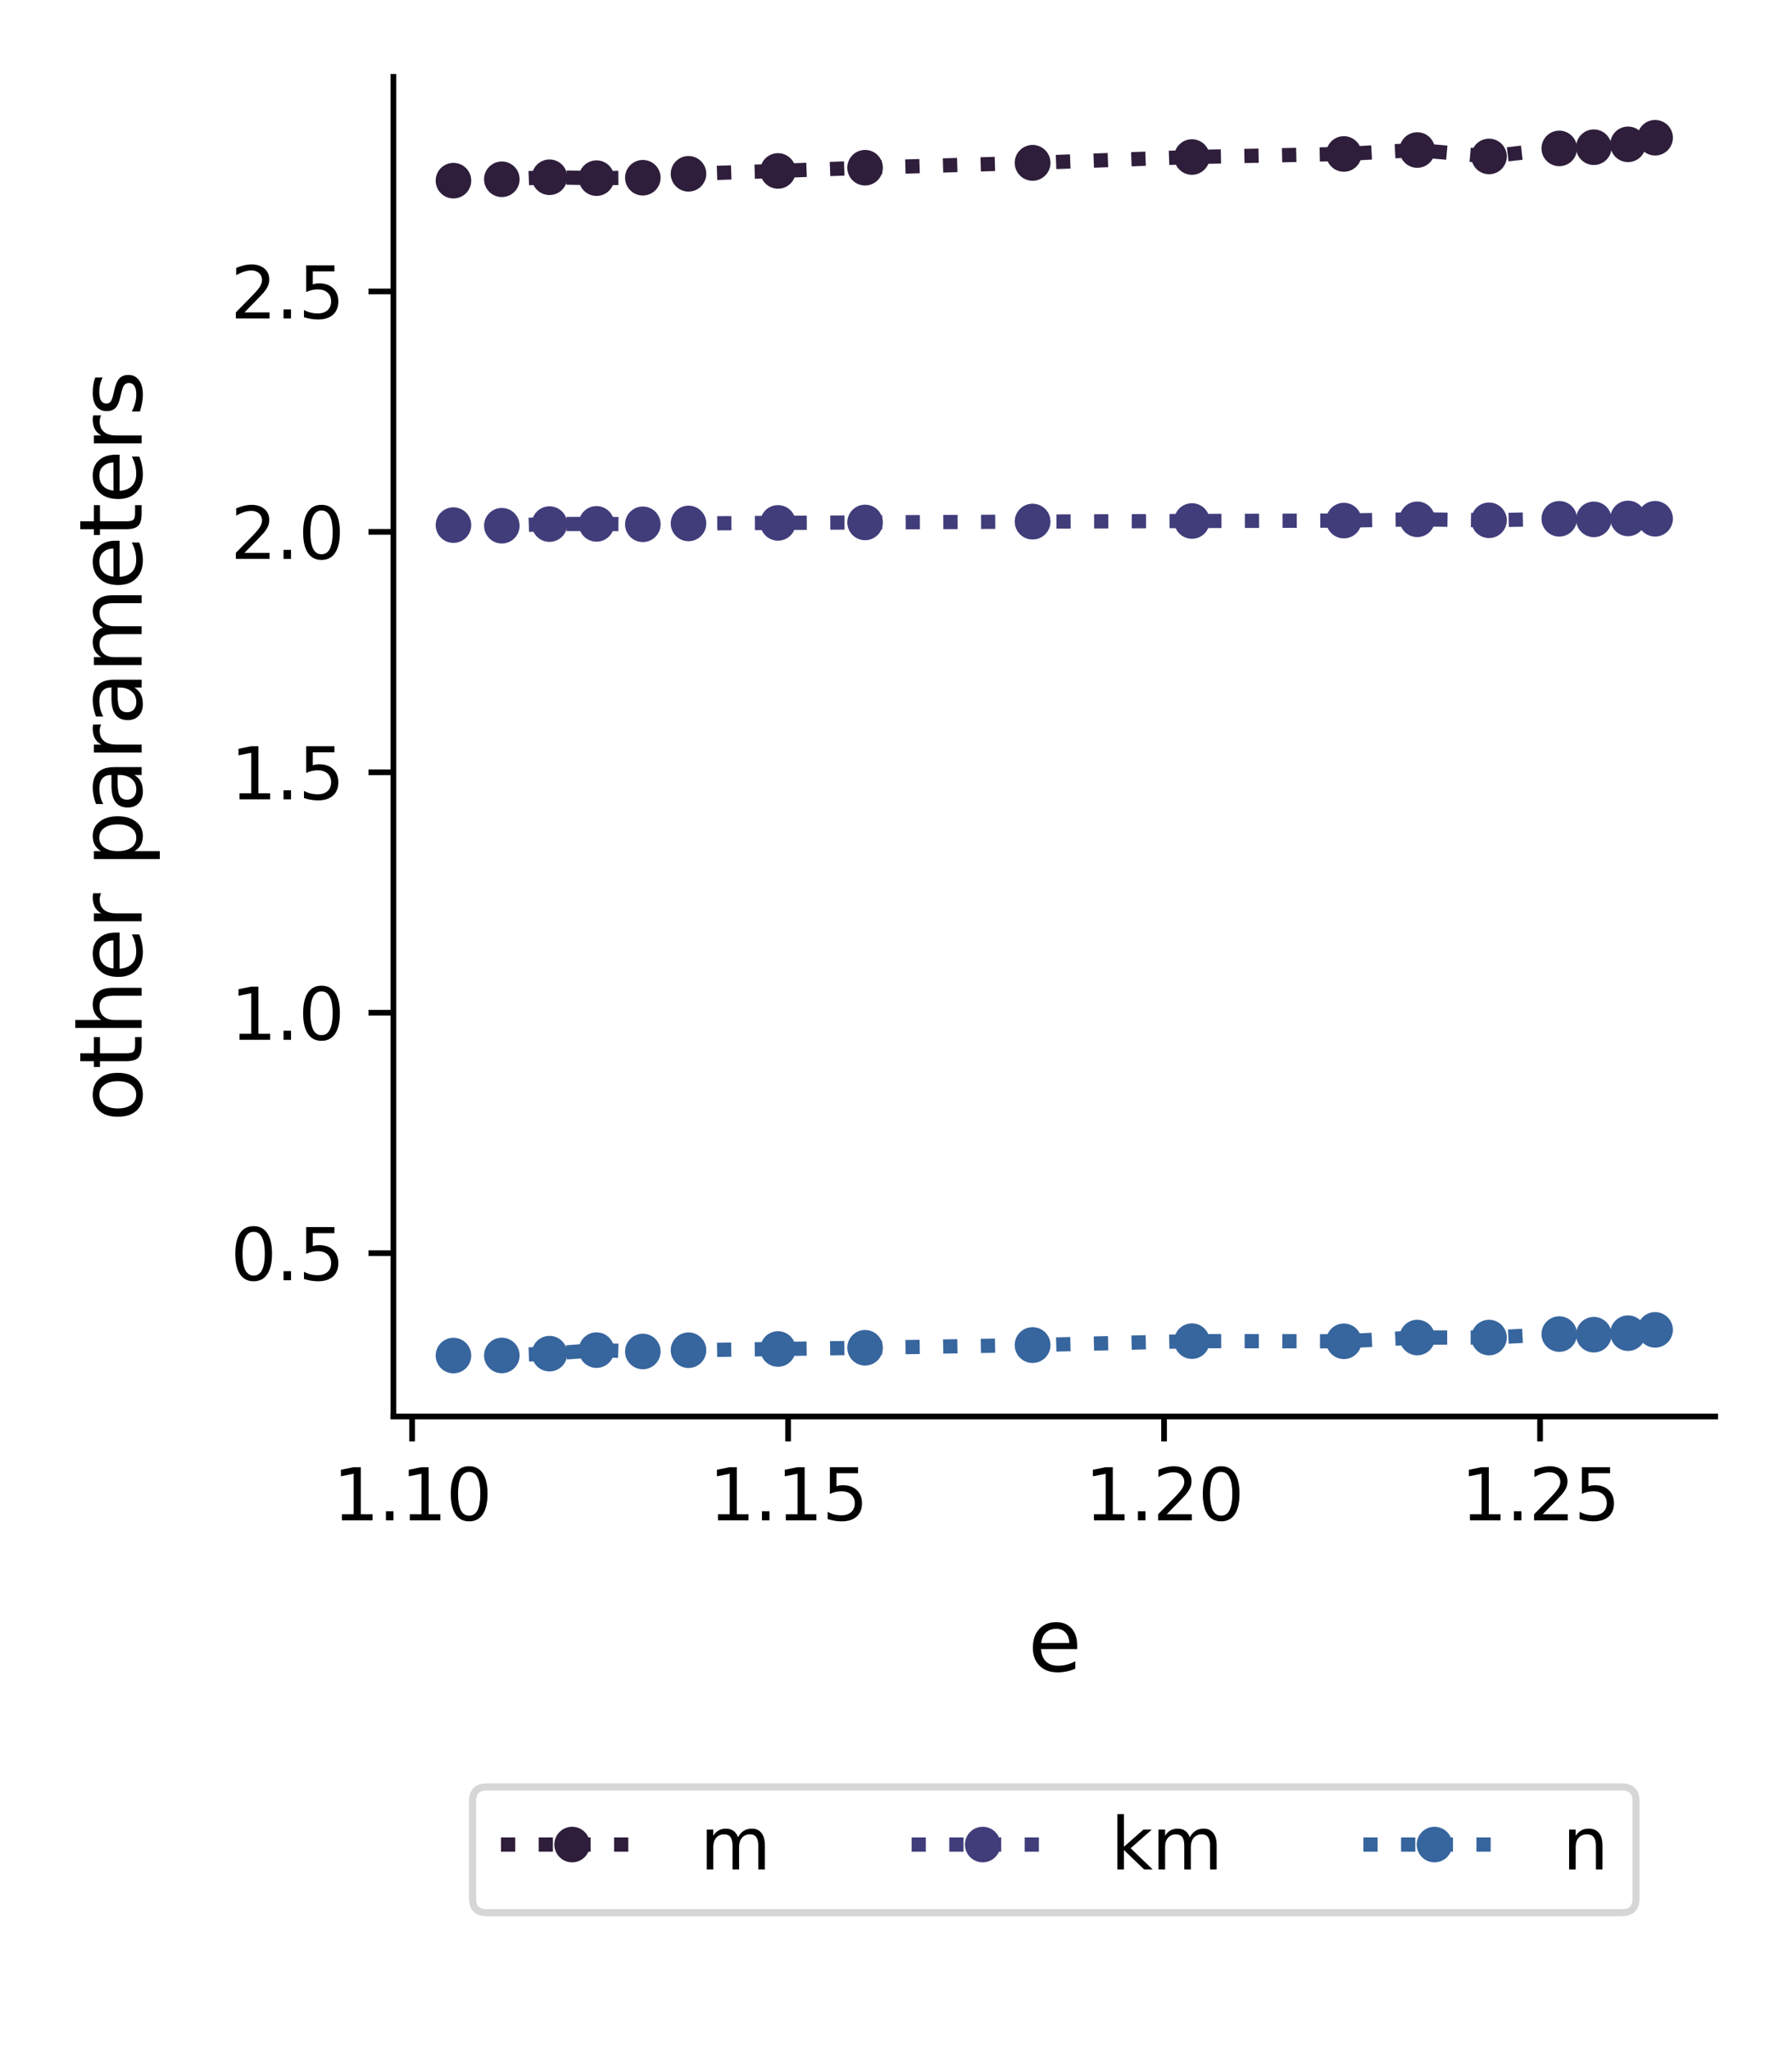 <?xml version="1.0" encoding="utf-8" standalone="no"?>
<!DOCTYPE svg PUBLIC "-//W3C//DTD SVG 1.1//EN"
  "http://www.w3.org/Graphics/SVG/1.1/DTD/svg11.dtd">
<svg xmlns:xlink="http://www.w3.org/1999/xlink" width="252pt" height="288pt" viewBox="0 0 252 288" xmlns="http://www.w3.org/2000/svg" version="1.1">
 <defs>
  <style type="text/css">*{stroke-linejoin: round; stroke-linecap: butt}</style>
 </defs>
 <g id="figure_1">
  <g id="patch_1">
   <path d="M 0 288 
L 252 288 
L 252 0 
L 0 0 
z
" style="fill: #ffffff"/>
  </g>
  <g id="axes_1">
   <g id="patch_2">
    <path d="M 55.317 199.082 
L 241.2 199.082 
L 241.2 10.8 
L 55.317 10.8 
z
" style="fill: #ffffff"/>
   </g>
   <g id="matplotlib.axis_1">
    <g id="xtick_1">
     <g id="line2d_1">
      <defs>
       <path id="m176b98d280" d="M 0 0 
L 0 3.5 
" style="stroke: #000000; stroke-width: 0.8"/>
      </defs>
      <g>
       <use xlink:href="#m176b98d280" x="57.951" y="199.082" style="stroke: #000000; stroke-width: 0.8"/>
      </g>
     </g>
     <g id="text_1">
      <!-- 1.10 -->
      <g transform="translate(46.818 213.68)scale(0.1 -0.1)">
       <defs>
        <path id="DejaVuSans-31" d="M 794 531 
L 1825 531 
L 1825 4091 
L 703 3866 
L 703 4441 
L 1819 4666 
L 2450 4666 
L 2450 531 
L 3481 531 
L 3481 0 
L 794 0 
L 794 531 
z
" transform="scale(0.016)"/>
        <path id="DejaVuSans-2e" d="M 684 794 
L 1344 794 
L 1344 0 
L 684 0 
L 684 794 
z
" transform="scale(0.016)"/>
        <path id="DejaVuSans-30" d="M 2034 4250 
Q 1547 4250 1301 3770 
Q 1056 3291 1056 2328 
Q 1056 1369 1301 889 
Q 1547 409 2034 409 
Q 2525 409 2770 889 
Q 3016 1369 3016 2328 
Q 3016 3291 2770 3770 
Q 2525 4250 2034 4250 
z
M 2034 4750 
Q 2819 4750 3233 4129 
Q 3647 3509 3647 2328 
Q 3647 1150 3233 529 
Q 2819 -91 2034 -91 
Q 1250 -91 836 529 
Q 422 1150 422 2328 
Q 422 3509 836 4129 
Q 1250 4750 2034 4750 
z
" transform="scale(0.016)"/>
       </defs>
       <use xlink:href="#DejaVuSans-31"/>
       <use xlink:href="#DejaVuSans-2e" x="63.623"/>
       <use xlink:href="#DejaVuSans-31" x="95.41"/>
       <use xlink:href="#DejaVuSans-30" x="159.033"/>
      </g>
     </g>
    </g>
    <g id="xtick_2">
     <g id="line2d_2">
      <g>
       <use xlink:href="#m176b98d280" x="110.825" y="199.082" style="stroke: #000000; stroke-width: 0.8"/>
      </g>
     </g>
     <g id="text_2">
      <!-- 1.15 -->
      <g transform="translate(99.692 213.68)scale(0.1 -0.1)">
       <defs>
        <path id="DejaVuSans-35" d="M 691 4666 
L 3169 4666 
L 3169 4134 
L 1269 4134 
L 1269 2991 
Q 1406 3038 1543 3061 
Q 1681 3084 1819 3084 
Q 2600 3084 3056 2656 
Q 3513 2228 3513 1497 
Q 3513 744 3044 326 
Q 2575 -91 1722 -91 
Q 1428 -91 1123 -41 
Q 819 9 494 109 
L 494 744 
Q 775 591 1075 516 
Q 1375 441 1709 441 
Q 2250 441 2565 725 
Q 2881 1009 2881 1497 
Q 2881 1984 2565 2268 
Q 2250 2553 1709 2553 
Q 1456 2553 1204 2497 
Q 953 2441 691 2322 
L 691 4666 
z
" transform="scale(0.016)"/>
       </defs>
       <use xlink:href="#DejaVuSans-31"/>
       <use xlink:href="#DejaVuSans-2e" x="63.623"/>
       <use xlink:href="#DejaVuSans-31" x="95.41"/>
       <use xlink:href="#DejaVuSans-35" x="159.033"/>
      </g>
     </g>
    </g>
    <g id="xtick_3">
     <g id="line2d_3">
      <g>
       <use xlink:href="#m176b98d280" x="163.698" y="199.082" style="stroke: #000000; stroke-width: 0.8"/>
      </g>
     </g>
     <g id="text_3">
      <!-- 1.20 -->
      <g transform="translate(152.565 213.68)scale(0.1 -0.1)">
       <defs>
        <path id="DejaVuSans-32" d="M 1228 531 
L 3431 531 
L 3431 0 
L 469 0 
L 469 531 
Q 828 903 1448 1529 
Q 2069 2156 2228 2338 
Q 2531 2678 2651 2914 
Q 2772 3150 2772 3378 
Q 2772 3750 2511 3984 
Q 2250 4219 1831 4219 
Q 1534 4219 1204 4116 
Q 875 4013 500 3803 
L 500 4441 
Q 881 4594 1212 4672 
Q 1544 4750 1819 4750 
Q 2544 4750 2975 4387 
Q 3406 4025 3406 3419 
Q 3406 3131 3298 2873 
Q 3191 2616 2906 2266 
Q 2828 2175 2409 1742 
Q 1991 1309 1228 531 
z
" transform="scale(0.016)"/>
       </defs>
       <use xlink:href="#DejaVuSans-31"/>
       <use xlink:href="#DejaVuSans-2e" x="63.623"/>
       <use xlink:href="#DejaVuSans-32" x="95.41"/>
       <use xlink:href="#DejaVuSans-30" x="159.033"/>
      </g>
     </g>
    </g>
    <g id="xtick_4">
     <g id="line2d_4">
      <g>
       <use xlink:href="#m176b98d280" x="216.572" y="199.082" style="stroke: #000000; stroke-width: 0.8"/>
      </g>
     </g>
     <g id="text_4">
      <!-- 1.25 -->
      <g transform="translate(205.439 213.68)scale(0.1 -0.1)">
       <use xlink:href="#DejaVuSans-31"/>
       <use xlink:href="#DejaVuSans-2e" x="63.623"/>
       <use xlink:href="#DejaVuSans-32" x="95.41"/>
       <use xlink:href="#DejaVuSans-35" x="159.033"/>
      </g>
     </g>
    </g>
    <g id="text_5">
     <!-- e -->
     <g transform="translate(144.567 234.878)scale(0.12 -0.12)">
      <defs>
       <path id="DejaVuSans-65" d="M 3597 1894 
L 3597 1613 
L 953 1613 
Q 991 1019 1311 708 
Q 1631 397 2203 397 
Q 2534 397 2845 478 
Q 3156 559 3463 722 
L 3463 178 
Q 3153 47 2828 -22 
Q 2503 -91 2169 -91 
Q 1331 -91 842 396 
Q 353 884 353 1716 
Q 353 2575 817 3079 
Q 1281 3584 2069 3584 
Q 2775 3584 3186 3129 
Q 3597 2675 3597 1894 
z
M 3022 2063 
Q 3016 2534 2758 2815 
Q 2500 3097 2075 3097 
Q 1594 3097 1305 2825 
Q 1016 2553 972 2059 
L 3022 2063 
z
" transform="scale(0.016)"/>
      </defs>
      <use xlink:href="#DejaVuSans-65"/>
     </g>
    </g>
   </g>
   <g id="matplotlib.axis_2">
    <g id="ytick_1">
     <g id="line2d_5">
      <defs>
       <path id="mc44a0308f2" d="M 0 0 
L -3.5 0 
" style="stroke: #000000; stroke-width: 0.8"/>
      </defs>
      <g>
       <use xlink:href="#mc44a0308f2" x="55.317" y="176.136" style="stroke: #000000; stroke-width: 0.8"/>
      </g>
     </g>
     <g id="text_6">
      <!-- 0.5 -->
      <g transform="translate(32.414 179.935)scale(0.1 -0.1)">
       <use xlink:href="#DejaVuSans-30"/>
       <use xlink:href="#DejaVuSans-2e" x="63.623"/>
       <use xlink:href="#DejaVuSans-35" x="95.41"/>
      </g>
     </g>
    </g>
    <g id="ytick_2">
     <g id="line2d_6">
      <g>
       <use xlink:href="#mc44a0308f2" x="55.317" y="142.342" style="stroke: #000000; stroke-width: 0.8"/>
      </g>
     </g>
     <g id="text_7">
      <!-- 1.0 -->
      <g transform="translate(32.414 146.141)scale(0.1 -0.1)">
       <use xlink:href="#DejaVuSans-31"/>
       <use xlink:href="#DejaVuSans-2e" x="63.623"/>
       <use xlink:href="#DejaVuSans-30" x="95.41"/>
      </g>
     </g>
    </g>
    <g id="ytick_3">
     <g id="line2d_7">
      <g>
       <use xlink:href="#mc44a0308f2" x="55.317" y="108.548" style="stroke: #000000; stroke-width: 0.8"/>
      </g>
     </g>
     <g id="text_8">
      <!-- 1.5 -->
      <g transform="translate(32.414 112.347)scale(0.1 -0.1)">
       <use xlink:href="#DejaVuSans-31"/>
       <use xlink:href="#DejaVuSans-2e" x="63.623"/>
       <use xlink:href="#DejaVuSans-35" x="95.41"/>
      </g>
     </g>
    </g>
    <g id="ytick_4">
     <g id="line2d_8">
      <g>
       <use xlink:href="#mc44a0308f2" x="55.317" y="74.753" style="stroke: #000000; stroke-width: 0.8"/>
      </g>
     </g>
     <g id="text_9">
      <!-- 2.0 -->
      <g transform="translate(32.414 78.553)scale(0.1 -0.1)">
       <use xlink:href="#DejaVuSans-32"/>
       <use xlink:href="#DejaVuSans-2e" x="63.623"/>
       <use xlink:href="#DejaVuSans-30" x="95.41"/>
      </g>
     </g>
    </g>
    <g id="ytick_5">
     <g id="line2d_9">
      <g>
       <use xlink:href="#mc44a0308f2" x="55.317" y="40.959" style="stroke: #000000; stroke-width: 0.8"/>
      </g>
     </g>
     <g id="text_10">
      <!-- 2.5 -->
      <g transform="translate(32.414 44.758)scale(0.1 -0.1)">
       <use xlink:href="#DejaVuSans-32"/>
       <use xlink:href="#DejaVuSans-2e" x="63.623"/>
       <use xlink:href="#DejaVuSans-35" x="95.41"/>
      </g>
     </g>
    </g>
    <g id="text_11">
     <!-- other parameters -->
     <g transform="translate(19.918 157.634)rotate(-90)scale(0.12 -0.12)">
      <defs>
       <path id="DejaVuSans-6f" d="M 1959 3097 
Q 1497 3097 1228 2736 
Q 959 2375 959 1747 
Q 959 1119 1226 758 
Q 1494 397 1959 397 
Q 2419 397 2687 759 
Q 2956 1122 2956 1747 
Q 2956 2369 2687 2733 
Q 2419 3097 1959 3097 
z
M 1959 3584 
Q 2709 3584 3137 3096 
Q 3566 2609 3566 1747 
Q 3566 888 3137 398 
Q 2709 -91 1959 -91 
Q 1206 -91 779 398 
Q 353 888 353 1747 
Q 353 2609 779 3096 
Q 1206 3584 1959 3584 
z
" transform="scale(0.016)"/>
       <path id="DejaVuSans-74" d="M 1172 4494 
L 1172 3500 
L 2356 3500 
L 2356 3053 
L 1172 3053 
L 1172 1153 
Q 1172 725 1289 603 
Q 1406 481 1766 481 
L 2356 481 
L 2356 0 
L 1766 0 
Q 1100 0 847 248 
Q 594 497 594 1153 
L 594 3053 
L 172 3053 
L 172 3500 
L 594 3500 
L 594 4494 
L 1172 4494 
z
" transform="scale(0.016)"/>
       <path id="DejaVuSans-68" d="M 3513 2113 
L 3513 0 
L 2938 0 
L 2938 2094 
Q 2938 2591 2744 2837 
Q 2550 3084 2163 3084 
Q 1697 3084 1428 2787 
Q 1159 2491 1159 1978 
L 1159 0 
L 581 0 
L 581 4863 
L 1159 4863 
L 1159 2956 
Q 1366 3272 1645 3428 
Q 1925 3584 2291 3584 
Q 2894 3584 3203 3211 
Q 3513 2838 3513 2113 
z
" transform="scale(0.016)"/>
       <path id="DejaVuSans-72" d="M 2631 2963 
Q 2534 3019 2420 3045 
Q 2306 3072 2169 3072 
Q 1681 3072 1420 2755 
Q 1159 2438 1159 1844 
L 1159 0 
L 581 0 
L 581 3500 
L 1159 3500 
L 1159 2956 
Q 1341 3275 1631 3429 
Q 1922 3584 2338 3584 
Q 2397 3584 2469 3576 
Q 2541 3569 2628 3553 
L 2631 2963 
z
" transform="scale(0.016)"/>
       <path id="DejaVuSans-20" transform="scale(0.016)"/>
       <path id="DejaVuSans-70" d="M 1159 525 
L 1159 -1331 
L 581 -1331 
L 581 3500 
L 1159 3500 
L 1159 2969 
Q 1341 3281 1617 3432 
Q 1894 3584 2278 3584 
Q 2916 3584 3314 3078 
Q 3713 2572 3713 1747 
Q 3713 922 3314 415 
Q 2916 -91 2278 -91 
Q 1894 -91 1617 61 
Q 1341 213 1159 525 
z
M 3116 1747 
Q 3116 2381 2855 2742 
Q 2594 3103 2138 3103 
Q 1681 3103 1420 2742 
Q 1159 2381 1159 1747 
Q 1159 1113 1420 752 
Q 1681 391 2138 391 
Q 2594 391 2855 752 
Q 3116 1113 3116 1747 
z
" transform="scale(0.016)"/>
       <path id="DejaVuSans-61" d="M 2194 1759 
Q 1497 1759 1228 1600 
Q 959 1441 959 1056 
Q 959 750 1161 570 
Q 1363 391 1709 391 
Q 2188 391 2477 730 
Q 2766 1069 2766 1631 
L 2766 1759 
L 2194 1759 
z
M 3341 1997 
L 3341 0 
L 2766 0 
L 2766 531 
Q 2569 213 2275 61 
Q 1981 -91 1556 -91 
Q 1019 -91 701 211 
Q 384 513 384 1019 
Q 384 1609 779 1909 
Q 1175 2209 1959 2209 
L 2766 2209 
L 2766 2266 
Q 2766 2663 2505 2880 
Q 2244 3097 1772 3097 
Q 1472 3097 1187 3025 
Q 903 2953 641 2809 
L 641 3341 
Q 956 3463 1253 3523 
Q 1550 3584 1831 3584 
Q 2591 3584 2966 3190 
Q 3341 2797 3341 1997 
z
" transform="scale(0.016)"/>
       <path id="DejaVuSans-6d" d="M 3328 2828 
Q 3544 3216 3844 3400 
Q 4144 3584 4550 3584 
Q 5097 3584 5394 3201 
Q 5691 2819 5691 2113 
L 5691 0 
L 5113 0 
L 5113 2094 
Q 5113 2597 4934 2840 
Q 4756 3084 4391 3084 
Q 3944 3084 3684 2787 
Q 3425 2491 3425 1978 
L 3425 0 
L 2847 0 
L 2847 2094 
Q 2847 2600 2669 2842 
Q 2491 3084 2119 3084 
Q 1678 3084 1418 2786 
Q 1159 2488 1159 1978 
L 1159 0 
L 581 0 
L 581 3500 
L 1159 3500 
L 1159 2956 
Q 1356 3278 1631 3431 
Q 1906 3584 2284 3584 
Q 2666 3584 2933 3390 
Q 3200 3197 3328 2828 
z
" transform="scale(0.016)"/>
       <path id="DejaVuSans-73" d="M 2834 3397 
L 2834 2853 
Q 2591 2978 2328 3040 
Q 2066 3103 1784 3103 
Q 1356 3103 1142 2972 
Q 928 2841 928 2578 
Q 928 2378 1081 2264 
Q 1234 2150 1697 2047 
L 1894 2003 
Q 2506 1872 2764 1633 
Q 3022 1394 3022 966 
Q 3022 478 2636 193 
Q 2250 -91 1575 -91 
Q 1294 -91 989 -36 
Q 684 19 347 128 
L 347 722 
Q 666 556 975 473 
Q 1284 391 1588 391 
Q 1994 391 2212 530 
Q 2431 669 2431 922 
Q 2431 1156 2273 1281 
Q 2116 1406 1581 1522 
L 1381 1569 
Q 847 1681 609 1914 
Q 372 2147 372 2553 
Q 372 3047 722 3315 
Q 1072 3584 1716 3584 
Q 2034 3584 2315 3537 
Q 2597 3491 2834 3397 
z
" transform="scale(0.016)"/>
      </defs>
      <use xlink:href="#DejaVuSans-6f"/>
      <use xlink:href="#DejaVuSans-74" x="61.182"/>
      <use xlink:href="#DejaVuSans-68" x="100.391"/>
      <use xlink:href="#DejaVuSans-65" x="163.77"/>
      <use xlink:href="#DejaVuSans-72" x="225.293"/>
      <use xlink:href="#DejaVuSans-20" x="266.406"/>
      <use xlink:href="#DejaVuSans-70" x="298.193"/>
      <use xlink:href="#DejaVuSans-61" x="361.67"/>
      <use xlink:href="#DejaVuSans-72" x="422.949"/>
      <use xlink:href="#DejaVuSans-61" x="464.062"/>
      <use xlink:href="#DejaVuSans-6d" x="525.342"/>
      <use xlink:href="#DejaVuSans-65" x="622.754"/>
      <use xlink:href="#DejaVuSans-74" x="684.277"/>
      <use xlink:href="#DejaVuSans-65" x="723.486"/>
      <use xlink:href="#DejaVuSans-72" x="785.01"/>
      <use xlink:href="#DejaVuSans-73" x="826.123"/>
     </g>
    </g>
   </g>
   <g id="line2d_10">
    <path d="M 63.766 25.391 
L 70.57 25.197 
L 77.275 24.914 
L 83.883 25.038 
L 90.397 24.98 
L 96.82 24.427 
L 109.403 24.025 
L 121.651 23.571 
L 145.208 22.889 
L 145.208 22.889 
L 167.615 22.069 
L 188.979 21.64 
L 199.3 21.086 
L 209.394 21.988 
L 219.271 20.861 
L 224.131 20.692 
L 228.94 20.286 
L 232.751 19.358 
" clip-path="url(#p8ba62e2e75)" style="fill: none; stroke-dasharray: 2,3.3; stroke-dashoffset: 0; stroke: #2e1e3b; stroke-width: 2"/>
    <defs>
     <path id="mc05b9c57b5" d="M 0 2 
C 0.53 2 1.039 1.789 1.414 1.414 
C 1.789 1.039 2 0.53 2 0 
C 2 -0.53 1.789 -1.039 1.414 -1.414 
C 1.039 -1.789 0.53 -2 0 -2 
C -0.53 -2 -1.039 -1.789 -1.414 -1.414 
C -1.789 -1.039 -2 -0.53 -2 0 
C -2 0.53 -1.789 1.039 -1.414 1.414 
C -1.039 1.789 -0.53 2 0 2 
z
" style="stroke: #2e1e3b"/>
    </defs>
    <g clip-path="url(#p8ba62e2e75)">
     <use xlink:href="#mc05b9c57b5" x="63.766" y="25.391" style="fill: #2e1e3b; stroke: #2e1e3b"/>
     <use xlink:href="#mc05b9c57b5" x="70.57" y="25.197" style="fill: #2e1e3b; stroke: #2e1e3b"/>
     <use xlink:href="#mc05b9c57b5" x="77.275" y="24.914" style="fill: #2e1e3b; stroke: #2e1e3b"/>
     <use xlink:href="#mc05b9c57b5" x="83.883" y="25.038" style="fill: #2e1e3b; stroke: #2e1e3b"/>
     <use xlink:href="#mc05b9c57b5" x="90.397" y="24.98" style="fill: #2e1e3b; stroke: #2e1e3b"/>
     <use xlink:href="#mc05b9c57b5" x="96.82" y="24.427" style="fill: #2e1e3b; stroke: #2e1e3b"/>
     <use xlink:href="#mc05b9c57b5" x="109.403" y="24.025" style="fill: #2e1e3b; stroke: #2e1e3b"/>
     <use xlink:href="#mc05b9c57b5" x="121.651" y="23.571" style="fill: #2e1e3b; stroke: #2e1e3b"/>
     <use xlink:href="#mc05b9c57b5" x="145.208" y="22.889" style="fill: #2e1e3b; stroke: #2e1e3b"/>
     <use xlink:href="#mc05b9c57b5" x="145.208" y="22.889" style="fill: #2e1e3b; stroke: #2e1e3b"/>
     <use xlink:href="#mc05b9c57b5" x="167.615" y="22.069" style="fill: #2e1e3b; stroke: #2e1e3b"/>
     <use xlink:href="#mc05b9c57b5" x="188.979" y="21.64" style="fill: #2e1e3b; stroke: #2e1e3b"/>
     <use xlink:href="#mc05b9c57b5" x="199.3" y="21.086" style="fill: #2e1e3b; stroke: #2e1e3b"/>
     <use xlink:href="#mc05b9c57b5" x="209.394" y="21.988" style="fill: #2e1e3b; stroke: #2e1e3b"/>
     <use xlink:href="#mc05b9c57b5" x="219.271" y="20.861" style="fill: #2e1e3b; stroke: #2e1e3b"/>
     <use xlink:href="#mc05b9c57b5" x="224.131" y="20.692" style="fill: #2e1e3b; stroke: #2e1e3b"/>
     <use xlink:href="#mc05b9c57b5" x="228.94" y="20.286" style="fill: #2e1e3b; stroke: #2e1e3b"/>
     <use xlink:href="#mc05b9c57b5" x="232.751" y="19.358" style="fill: #2e1e3b; stroke: #2e1e3b"/>
    </g>
   </g>
   <g id="line2d_11">
    <path d="M 63.766 73.804 
L 70.57 73.891 
L 77.275 73.66 
L 83.883 73.63 
L 90.397 73.691 
L 96.82 73.568 
L 109.403 73.493 
L 121.651 73.429 
L 145.208 73.313 
L 145.208 73.313 
L 167.615 73.226 
L 188.979 73.168 
L 199.3 72.988 
L 209.394 73.127 
L 219.271 72.917 
L 224.131 72.997 
L 228.94 72.864 
L 232.751 72.912 
" clip-path="url(#p8ba62e2e75)" style="fill: none; stroke-dasharray: 2,3.3; stroke-dashoffset: 0; stroke: #413d7b; stroke-width: 2"/>
    <defs>
     <path id="m0c8ccbf338" d="M 0 2 
C 0.53 2 1.039 1.789 1.414 1.414 
C 1.789 1.039 2 0.53 2 0 
C 2 -0.53 1.789 -1.039 1.414 -1.414 
C 1.039 -1.789 0.53 -2 0 -2 
C -0.53 -2 -1.039 -1.789 -1.414 -1.414 
C -1.789 -1.039 -2 -0.53 -2 0 
C -2 0.53 -1.789 1.039 -1.414 1.414 
C -1.039 1.789 -0.53 2 0 2 
z
" style="stroke: #413d7b"/>
    </defs>
    <g clip-path="url(#p8ba62e2e75)">
     <use xlink:href="#m0c8ccbf338" x="63.766" y="73.804" style="fill: #413d7b; stroke: #413d7b"/>
     <use xlink:href="#m0c8ccbf338" x="70.57" y="73.891" style="fill: #413d7b; stroke: #413d7b"/>
     <use xlink:href="#m0c8ccbf338" x="77.275" y="73.66" style="fill: #413d7b; stroke: #413d7b"/>
     <use xlink:href="#m0c8ccbf338" x="83.883" y="73.63" style="fill: #413d7b; stroke: #413d7b"/>
     <use xlink:href="#m0c8ccbf338" x="90.397" y="73.691" style="fill: #413d7b; stroke: #413d7b"/>
     <use xlink:href="#m0c8ccbf338" x="96.82" y="73.568" style="fill: #413d7b; stroke: #413d7b"/>
     <use xlink:href="#m0c8ccbf338" x="109.403" y="73.493" style="fill: #413d7b; stroke: #413d7b"/>
     <use xlink:href="#m0c8ccbf338" x="121.651" y="73.429" style="fill: #413d7b; stroke: #413d7b"/>
     <use xlink:href="#m0c8ccbf338" x="145.208" y="73.313" style="fill: #413d7b; stroke: #413d7b"/>
     <use xlink:href="#m0c8ccbf338" x="145.208" y="73.313" style="fill: #413d7b; stroke: #413d7b"/>
     <use xlink:href="#m0c8ccbf338" x="167.615" y="73.226" style="fill: #413d7b; stroke: #413d7b"/>
     <use xlink:href="#m0c8ccbf338" x="188.979" y="73.168" style="fill: #413d7b; stroke: #413d7b"/>
     <use xlink:href="#m0c8ccbf338" x="199.3" y="72.988" style="fill: #413d7b; stroke: #413d7b"/>
     <use xlink:href="#m0c8ccbf338" x="209.394" y="73.127" style="fill: #413d7b; stroke: #413d7b"/>
     <use xlink:href="#m0c8ccbf338" x="219.271" y="72.917" style="fill: #413d7b; stroke: #413d7b"/>
     <use xlink:href="#m0c8ccbf338" x="224.131" y="72.997" style="fill: #413d7b; stroke: #413d7b"/>
     <use xlink:href="#m0c8ccbf338" x="228.94" y="72.864" style="fill: #413d7b; stroke: #413d7b"/>
     <use xlink:href="#m0c8ccbf338" x="232.751" y="72.912" style="fill: #413d7b; stroke: #413d7b"/>
    </g>
   </g>
   <g id="line2d_12">
    <path d="M 63.766 190.524 
L 70.57 190.51 
L 77.275 190.255 
L 83.883 189.759 
L 90.397 189.95 
L 96.82 189.772 
L 109.403 189.603 
L 121.651 189.428 
L 145.208 189.048 
L 145.208 189.048 
L 167.615 188.496 
L 188.979 188.518 
L 199.3 187.99 
L 209.394 187.992 
L 219.271 187.503 
L 224.131 187.591 
L 228.94 187.376 
L 232.751 186.913 
" clip-path="url(#p8ba62e2e75)" style="fill: none; stroke-dasharray: 2,3.3; stroke-dashoffset: 0; stroke: #37659e; stroke-width: 2"/>
    <defs>
     <path id="m90aa986a82" d="M 0 2 
C 0.53 2 1.039 1.789 1.414 1.414 
C 1.789 1.039 2 0.53 2 0 
C 2 -0.53 1.789 -1.039 1.414 -1.414 
C 1.039 -1.789 0.53 -2 0 -2 
C -0.53 -2 -1.039 -1.789 -1.414 -1.414 
C -1.789 -1.039 -2 -0.53 -2 0 
C -2 0.53 -1.789 1.039 -1.414 1.414 
C -1.039 1.789 -0.53 2 0 2 
z
" style="stroke: #37659e"/>
    </defs>
    <g clip-path="url(#p8ba62e2e75)">
     <use xlink:href="#m90aa986a82" x="63.766" y="190.524" style="fill: #37659e; stroke: #37659e"/>
     <use xlink:href="#m90aa986a82" x="70.57" y="190.51" style="fill: #37659e; stroke: #37659e"/>
     <use xlink:href="#m90aa986a82" x="77.275" y="190.255" style="fill: #37659e; stroke: #37659e"/>
     <use xlink:href="#m90aa986a82" x="83.883" y="189.759" style="fill: #37659e; stroke: #37659e"/>
     <use xlink:href="#m90aa986a82" x="90.397" y="189.95" style="fill: #37659e; stroke: #37659e"/>
     <use xlink:href="#m90aa986a82" x="96.82" y="189.772" style="fill: #37659e; stroke: #37659e"/>
     <use xlink:href="#m90aa986a82" x="109.403" y="189.603" style="fill: #37659e; stroke: #37659e"/>
     <use xlink:href="#m90aa986a82" x="121.651" y="189.428" style="fill: #37659e; stroke: #37659e"/>
     <use xlink:href="#m90aa986a82" x="145.208" y="189.048" style="fill: #37659e; stroke: #37659e"/>
     <use xlink:href="#m90aa986a82" x="145.208" y="189.048" style="fill: #37659e; stroke: #37659e"/>
     <use xlink:href="#m90aa986a82" x="167.615" y="188.496" style="fill: #37659e; stroke: #37659e"/>
     <use xlink:href="#m90aa986a82" x="188.979" y="188.518" style="fill: #37659e; stroke: #37659e"/>
     <use xlink:href="#m90aa986a82" x="199.3" y="187.99" style="fill: #37659e; stroke: #37659e"/>
     <use xlink:href="#m90aa986a82" x="209.394" y="187.992" style="fill: #37659e; stroke: #37659e"/>
     <use xlink:href="#m90aa986a82" x="219.271" y="187.503" style="fill: #37659e; stroke: #37659e"/>
     <use xlink:href="#m90aa986a82" x="224.131" y="187.591" style="fill: #37659e; stroke: #37659e"/>
     <use xlink:href="#m90aa986a82" x="228.94" y="187.376" style="fill: #37659e; stroke: #37659e"/>
     <use xlink:href="#m90aa986a82" x="232.751" y="186.913" style="fill: #37659e; stroke: #37659e"/>
    </g>
   </g>
   <g id="patch_3">
    <path d="M 55.317 199.082 
L 55.317 10.8 
" style="fill: none; stroke: #000000; stroke-width: 0.8; stroke-linejoin: miter; stroke-linecap: square"/>
   </g>
   <g id="patch_4">
    <path d="M 55.317 199.082 
L 241.2 199.082 
" style="fill: none; stroke: #000000; stroke-width: 0.8; stroke-linejoin: miter; stroke-linecap: square"/>
   </g>
   <g id="legend_1">
    <g id="patch_5">
     <path d="M 68.454 268.83 
L 228.063 268.83 
Q 230.063 268.83 230.063 266.83 
L 230.063 253.152 
Q 230.063 251.152 228.063 251.152 
L 68.454 251.152 
Q 66.454 251.152 66.454 253.152 
L 66.454 266.83 
Q 66.454 268.83 68.454 268.83 
z
" style="fill: #ffffff; opacity: 0.8; stroke: #cccccc; stroke-linejoin: miter"/>
    </g>
    <g id="line2d_13">
     <path d="M 70.454 259.251 
L 80.454 259.251 
L 90.454 259.251 
" style="fill: none; stroke-dasharray: 2,3.3; stroke-dashoffset: 0; stroke: #2e1e3b; stroke-width: 2"/>
     <g>
      <use xlink:href="#mc05b9c57b5" x="80.454" y="259.251" style="fill: #2e1e3b; stroke: #2e1e3b"/>
     </g>
    </g>
    <g id="text_12">
     <!-- m -->
     <g transform="translate(98.454 262.751)scale(0.1 -0.1)">
      <use xlink:href="#DejaVuSans-6d"/>
     </g>
    </g>
    <g id="line2d_14">
     <path d="M 128.194 259.251 
L 138.194 259.251 
L 148.194 259.251 
" style="fill: none; stroke-dasharray: 2,3.3; stroke-dashoffset: 0; stroke: #413d7b; stroke-width: 2"/>
     <g>
      <use xlink:href="#m0c8ccbf338" x="138.194" y="259.251" style="fill: #413d7b; stroke: #413d7b"/>
     </g>
    </g>
    <g id="text_13">
     <!-- km -->
     <g transform="translate(156.194 262.751)scale(0.1 -0.1)">
      <defs>
       <path id="DejaVuSans-6b" d="M 581 4863 
L 1159 4863 
L 1159 1991 
L 2875 3500 
L 3609 3500 
L 1753 1863 
L 3688 0 
L 2938 0 
L 1159 1709 
L 1159 0 
L 581 0 
L 581 4863 
z
" transform="scale(0.016)"/>
      </defs>
      <use xlink:href="#DejaVuSans-6b"/>
      <use xlink:href="#DejaVuSans-6d" x="57.91"/>
     </g>
    </g>
    <g id="line2d_15">
     <path d="M 191.726 259.251 
L 201.726 259.251 
L 211.726 259.251 
" style="fill: none; stroke-dasharray: 2,3.3; stroke-dashoffset: 0; stroke: #37659e; stroke-width: 2"/>
     <g>
      <use xlink:href="#m90aa986a82" x="201.726" y="259.251" style="fill: #37659e; stroke: #37659e"/>
     </g>
    </g>
    <g id="text_14">
     <!-- n -->
     <g transform="translate(219.726 262.751)scale(0.1 -0.1)">
      <defs>
       <path id="DejaVuSans-6e" d="M 3513 2113 
L 3513 0 
L 2938 0 
L 2938 2094 
Q 2938 2591 2744 2837 
Q 2550 3084 2163 3084 
Q 1697 3084 1428 2787 
Q 1159 2491 1159 1978 
L 1159 0 
L 581 0 
L 581 3500 
L 1159 3500 
L 1159 2956 
Q 1366 3272 1645 3428 
Q 1925 3584 2291 3584 
Q 2894 3584 3203 3211 
Q 3513 2838 3513 2113 
z
" transform="scale(0.016)"/>
      </defs>
      <use xlink:href="#DejaVuSans-6e"/>
     </g>
    </g>
   </g>
  </g>
 </g>
 <defs>
  <clipPath id="p8ba62e2e75">
   <rect x="55.317" y="10.8" width="185.883" height="188.282"/>
  </clipPath>
 </defs>
</svg>
